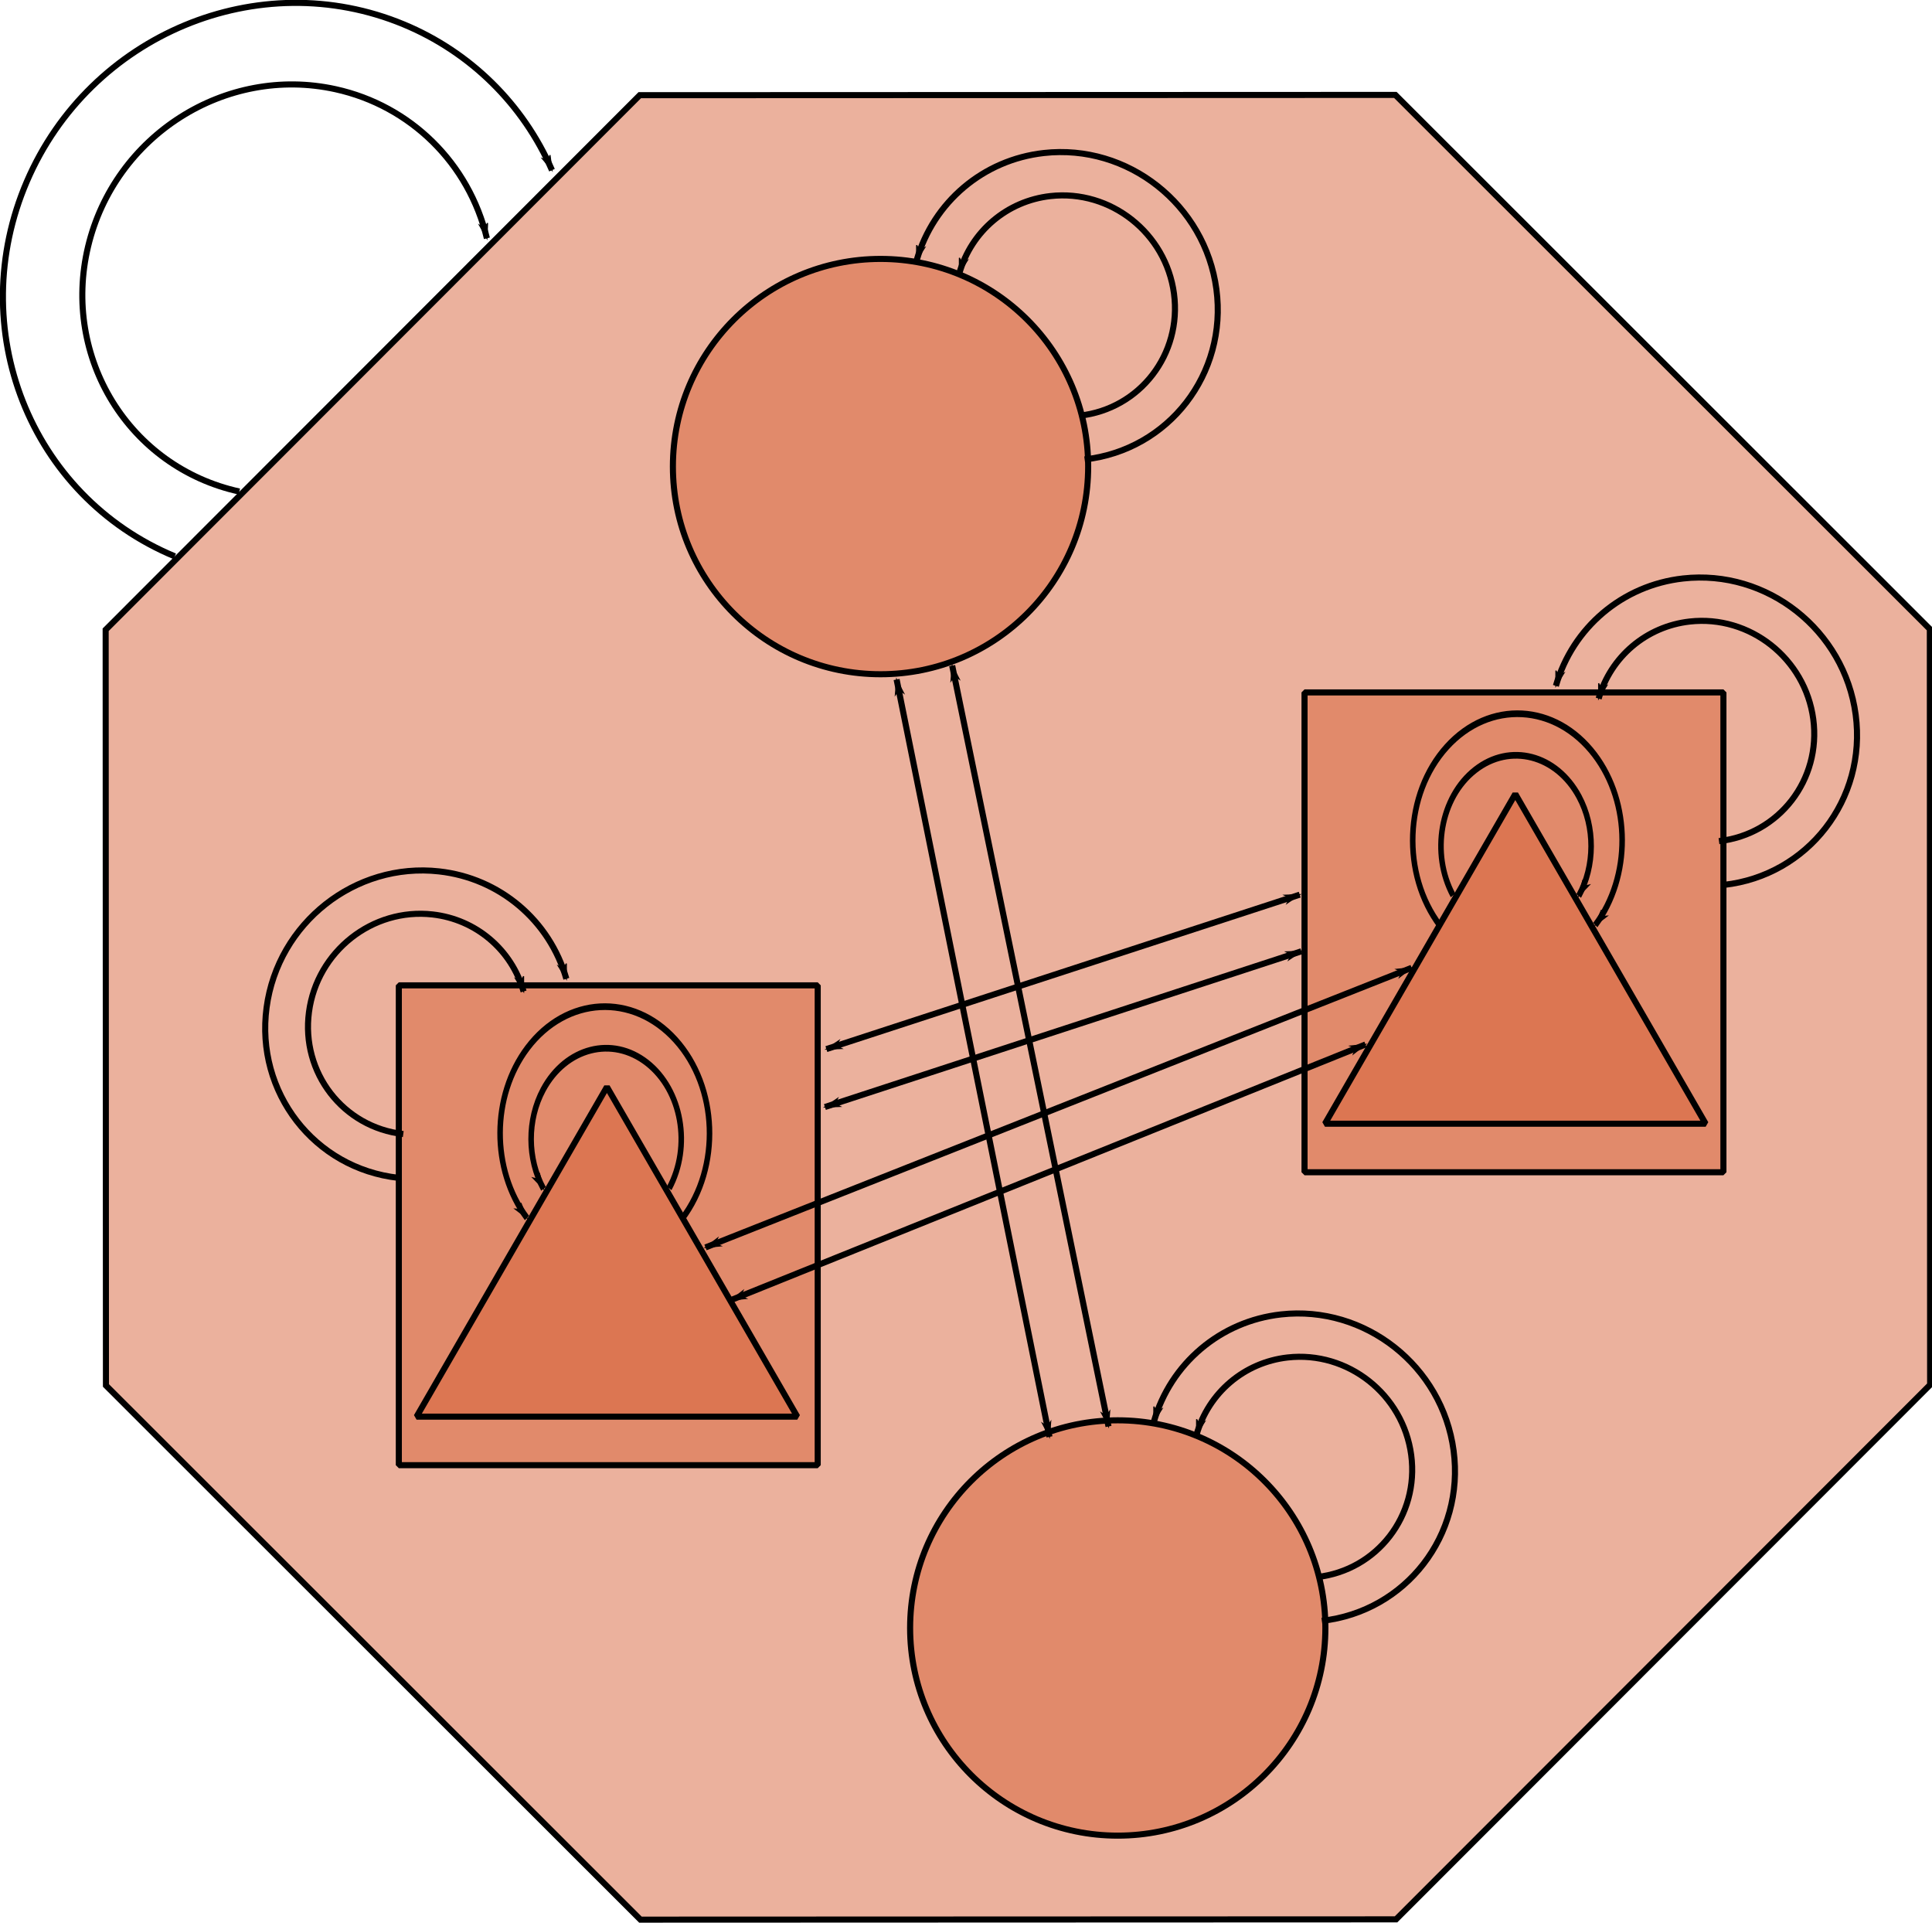 <?xml version="1.0" encoding="UTF-8" standalone="no"?>
<!-- Created with Inkscape (http://www.inkscape.org/) -->

<svg
   xmlns:dc="http://purl.org/dc/elements/1.1/"
   xmlns:cc="http://creativecommons.org/ns#"
   xmlns:rdf="http://www.w3.org/1999/02/22-rdf-syntax-ns#"
   xmlns:svg="http://www.w3.org/2000/svg"
   xmlns="http://www.w3.org/2000/svg"
   xmlns:sodipodi="http://sodipodi.sourceforge.net/DTD/sodipodi-0.dtd"
   xmlns:inkscape="http://www.inkscape.org/namespaces/inkscape"
   width="397.27"
   height="395.428"
   id="svg3434"
   version="1.1"
   inkscape:version="0.48.5 r10040"
   sodipodi:docname="categoria abierta.svg">
  <defs
     id="defs3436">
    <marker
       inkscape:stockid="Arrow1Lstart"
       orient="auto"
       refY="0"
       refX="0"
       id="Arrow1Lstart"
       style="overflow:visible">
      <path
         id="path4703"
         d="M 0,0 5,-5 -12.5,0 5,5 0,0 z"
         style="fill-rule:evenodd;stroke:#000000;stroke-width:1pt"
         transform="matrix(0.8,0,0,0.8,10,0)"
         inkscape:connector-curvature="0" />
    </marker>
    <marker
       inkscape:stockid="Arrow1Lend"
       orient="auto"
       refY="0"
       refX="0"
       id="Arrow1Lend"
       style="overflow:visible">
      <path
         id="path3844"
         d="M 0,0 5,-5 -12.5,0 5,5 0,0 z"
         style="fill-rule:evenodd;stroke:#000000;stroke-width:1pt"
         transform="matrix(-0.8,0,0,-0.8,-10,0)"
         inkscape:connector-curvature="0" />
    </marker>
    <marker
       inkscape:stockid="Arrow1Lend"
       orient="auto"
       refY="0"
       refX="0"
       id="Arrow1Lend-3"
       style="overflow:visible">
      <path
         id="path3844-1"
         d="M 0,0 5,-5 -12.5,0 5,5 0,0 z"
         style="fill-rule:evenodd;stroke:#000000;stroke-width:1pt"
         transform="matrix(-0.8,0,0,-0.8,-10,0)"
         inkscape:connector-curvature="0" />
    </marker>
    <marker
       inkscape:stockid="Arrow1Lend"
       orient="auto"
       refY="0"
       refX="0"
       id="Arrow1Lend-8"
       style="overflow:visible">
      <path
         id="path3844-13"
         d="M 0,0 5,-5 -12.5,0 5,5 0,0 z"
         style="fill-rule:evenodd;stroke:#000000;stroke-width:1pt"
         transform="matrix(-0.8,0,0,-0.8,-10,0)"
         inkscape:connector-curvature="0" />
    </marker>
    <marker
       inkscape:stockid="Arrow1Lend"
       orient="auto"
       refY="0"
       refX="0"
       id="marker4538"
       style="overflow:visible">
      <path
         id="path4540"
         d="M 0,0 5,-5 -12.5,0 5,5 0,0 z"
         style="fill-rule:evenodd;stroke:#000000;stroke-width:1pt"
         transform="matrix(-0.8,0,0,-0.8,-10,0)"
         inkscape:connector-curvature="0" />
    </marker>
    <marker
       inkscape:stockid="Arrow1Lend"
       orient="auto"
       refY="0"
       refX="0"
       id="Arrow1Lend-1"
       style="overflow:visible">
      <path
         id="path3844-2"
         d="M 0,0 5,-5 -12.5,0 5,5 0,0 z"
         style="fill-rule:evenodd;stroke:#000000;stroke-width:1pt"
         transform="matrix(-0.8,0,0,-0.8,-10,0)"
         inkscape:connector-curvature="0" />
    </marker>
    <marker
       inkscape:stockid="Arrow1Lend"
       orient="auto"
       refY="0"
       refX="0"
       id="marker4576"
       style="overflow:visible">
      <path
         id="path4578"
         d="M 0,0 5,-5 -12.5,0 5,5 0,0 z"
         style="fill-rule:evenodd;stroke:#000000;stroke-width:1pt"
         transform="matrix(-0.8,0,0,-0.8,-10,0)"
         inkscape:connector-curvature="0" />
    </marker>
    <marker
       inkscape:stockid="Arrow1Lend"
       orient="auto"
       refY="0"
       refX="0"
       id="Arrow1Lend-5"
       style="overflow:visible">
      <path
         id="path3844-22"
         d="M 0,0 5,-5 -12.5,0 5,5 0,0 z"
         style="fill-rule:evenodd;stroke:#000000;stroke-width:1pt"
         transform="matrix(-0.8,0,0,-0.8,-10,0)"
         inkscape:connector-curvature="0" />
    </marker>
    <marker
       inkscape:stockid="Arrow1Lend"
       orient="auto"
       refY="0"
       refX="0"
       id="marker4611"
       style="overflow:visible">
      <path
         id="path4613"
         d="M 0,0 5,-5 -12.5,0 5,5 0,0 z"
         style="fill-rule:evenodd;stroke:#000000;stroke-width:1pt"
         transform="matrix(-0.8,0,0,-0.8,-10,0)"
         inkscape:connector-curvature="0" />
    </marker>
    <marker
       inkscape:stockid="Arrow1Lend"
       orient="auto"
       refY="0"
       refX="0"
       id="Arrow1Lend-2"
       style="overflow:visible">
      <path
         id="path3844-5"
         d="M 0,0 5,-5 -12.5,0 5,5 0,0 z"
         style="fill-rule:evenodd;stroke:#000000;stroke-width:1pt"
         transform="matrix(-0.8,0,0,-0.8,-10,0)"
         inkscape:connector-curvature="0" />
    </marker>
    <marker
       inkscape:stockid="Arrow1Lend"
       orient="auto"
       refY="0"
       refX="0"
       id="marker4646"
       style="overflow:visible">
      <path
         id="path4648"
         d="M 0,0 5,-5 -12.5,0 5,5 0,0 z"
         style="fill-rule:evenodd;stroke:#000000;stroke-width:1pt"
         transform="matrix(-0.8,0,0,-0.8,-10,0)"
         inkscape:connector-curvature="0" />
    </marker>
    <marker
       inkscape:stockid="Arrow1Lend"
       orient="auto"
       refY="0"
       refX="0"
       id="marker4650"
       style="overflow:visible">
      <path
         id="path4652"
         d="M 0,0 5,-5 -12.5,0 5,5 0,0 z"
         style="fill-rule:evenodd;stroke:#000000;stroke-width:1pt"
         transform="matrix(-0.8,0,0,-0.8,-10,0)"
         inkscape:connector-curvature="0" />
    </marker>
    <marker
       inkscape:stockid="Arrow1Lend"
       orient="auto"
       refY="0"
       refX="0"
       id="marker4654"
       style="overflow:visible">
      <path
         id="path4656"
         d="M 0,0 5,-5 -12.5,0 5,5 0,0 z"
         style="fill-rule:evenodd;stroke:#000000;stroke-width:1pt"
         transform="matrix(-0.8,0,0,-0.8,-10,0)"
         inkscape:connector-curvature="0" />
    </marker>
    <marker
       inkscape:stockid="Arrow1Lstart"
       orient="auto"
       refY="0"
       refX="0"
       id="Arrow1Lstart-4"
       style="overflow:visible">
      <path
         inkscape:connector-curvature="0"
         id="path4703-8"
         d="M 0,0 5,-5 -12.5,0 5,5 0,0 z"
         style="fill-rule:evenodd;stroke:#000000;stroke-width:1pt"
         transform="matrix(0.8,0,0,0.8,10,0)" />
    </marker>
    <marker
       inkscape:stockid="Arrow1Lend"
       orient="auto"
       refY="0"
       refX="0"
       id="marker4654-7"
       style="overflow:visible">
      <path
         id="path4656-9"
         d="M 0,0 5,-5 -12.5,0 5,5 0,0 z"
         style="fill-rule:evenodd;stroke:#000000;stroke-width:1pt"
         transform="matrix(-0.8,0,0,-0.8,-10,0)"
         inkscape:connector-curvature="0" />
    </marker>
    <marker
       inkscape:stockid="Arrow1Lstart"
       orient="auto"
       refY="0"
       refX="0"
       id="marker5801"
       style="overflow:visible">
      <path
         inkscape:connector-curvature="0"
         id="path5803"
         d="M 0,0 5,-5 -12.5,0 5,5 0,0 z"
         style="fill-rule:evenodd;stroke:#000000;stroke-width:1pt"
         transform="matrix(0.8,0,0,0.8,10,0)" />
    </marker>
    <marker
       inkscape:stockid="Arrow1Lend"
       orient="auto"
       refY="0"
       refX="0"
       id="marker5805"
       style="overflow:visible">
      <path
         id="path5807"
         d="M 0,0 5,-5 -12.5,0 5,5 0,0 z"
         style="fill-rule:evenodd;stroke:#000000;stroke-width:1pt"
         transform="matrix(-0.8,0,0,-0.8,-10,0)"
         inkscape:connector-curvature="0" />
    </marker>
    <marker
       inkscape:stockid="Arrow1Lstart"
       orient="auto"
       refY="0"
       refX="0"
       id="Arrow1Lstart-7"
       style="overflow:visible">
      <path
         inkscape:connector-curvature="0"
         id="path4703-2"
         d="M 0,0 5,-5 -12.5,0 5,5 0,0 z"
         style="fill-rule:evenodd;stroke:#000000;stroke-width:1pt"
         transform="matrix(0.8,0,0,0.8,10,0)" />
    </marker>
    <marker
       inkscape:stockid="Arrow1Lend"
       orient="auto"
       refY="0"
       refX="0"
       id="marker4654-1"
       style="overflow:visible">
      <path
         id="path4656-7"
         d="M 0,0 5,-5 -12.5,0 5,5 0,0 z"
         style="fill-rule:evenodd;stroke:#000000;stroke-width:1pt"
         transform="matrix(-0.8,0,0,-0.8,-10,0)"
         inkscape:connector-curvature="0" />
    </marker>
    <marker
       inkscape:stockid="Arrow1Lstart"
       orient="auto"
       refY="0"
       refX="0"
       id="marker5852"
       style="overflow:visible">
      <path
         inkscape:connector-curvature="0"
         id="path5854"
         d="M 0,0 5,-5 -12.5,0 5,5 0,0 z"
         style="fill-rule:evenodd;stroke:#000000;stroke-width:1pt"
         transform="matrix(0.8,0,0,0.8,10,0)" />
    </marker>
    <marker
       inkscape:stockid="Arrow1Lend"
       orient="auto"
       refY="0"
       refX="0"
       id="marker5856"
       style="overflow:visible">
      <path
         id="path5858"
         d="M 0,0 5,-5 -12.5,0 5,5 0,0 z"
         style="fill-rule:evenodd;stroke:#000000;stroke-width:1pt"
         transform="matrix(-0.8,0,0,-0.8,-10,0)"
         inkscape:connector-curvature="0" />
    </marker>
    <marker
       inkscape:stockid="Arrow1Lend"
       orient="auto"
       refY="0"
       refX="0"
       id="Arrow1Lend-0"
       style="overflow:visible">
      <path
         id="path3844-25"
         d="M 0,0 5,-5 -12.5,0 5,5 0,0 z"
         style="fill-rule:evenodd;stroke:#000000;stroke-width:1pt"
         transform="matrix(-0.8,0,0,-0.8,-10,0)"
         inkscape:connector-curvature="0" />
    </marker>
    <marker
       inkscape:stockid="Arrow1Lend"
       orient="auto"
       refY="0"
       refX="0"
       id="marker5899"
       style="overflow:visible">
      <path
         id="path5901"
         d="M 0,0 5,-5 -12.5,0 5,5 0,0 z"
         style="fill-rule:evenodd;stroke:#000000;stroke-width:1pt"
         transform="matrix(-0.8,0,0,-0.8,-10,0)"
         inkscape:connector-curvature="0" />
    </marker>
  </defs>
  <sodipodi:namedview
     id="base"
     pagecolor="#ffffff"
     bordercolor="#666666"
     borderopacity="1.0"
     inkscape:pageopacity="0.0"
     inkscape:pageshadow="2"
     inkscape:zoom="1.4"
     inkscape:cx="117.1896"
     inkscape:cy="162.40563"
     inkscape:document-units="px"
     inkscape:current-layer="layer1"
     showgrid="false"
     inkscape:window-width="1920"
     inkscape:window-height="1007"
     inkscape:window-x="0"
     inkscape:window-y="25"
     inkscape:window-maximized="1"
     fit-margin-top="0"
     fit-margin-left="0"
     fit-margin-right="0"
     fit-margin-bottom="0" />
  <g
     inkscape:label="Capa 1"
     inkscape:groupmode="layer"
     id="layer1"
     transform="translate(-172.919,-536.803)">
    <path
       sodipodi:type="star"
       style="fill:#d6613a;fill-opacity:0.494;stroke:#000000;stroke-width:0.995;stroke-linejoin:miter;stroke-miterlimit:1.2;stroke-opacity:1;stroke-dasharray:none"
       id="path3813-8-2-4-7"
       sodipodi:sides="8"
       sodipodi:cx="134.28571"
       sodipodi:cy="544.50507"
       sodipodi:r1="161.65598"
       sodipodi:r2="149.35065"
       sodipodi:arg1="0"
       sodipodi:arg2="0.39269908"
       inkscape:flatsided="true"
       inkscape:rounded="0"
       inkscape:randomized="0"
       d="M 295.942,544.505 248.594,658.813 134.286,706.161 19.978,658.813 -27.37,544.505 19.978,430.197 134.286,382.849 248.594,430.197 z"
       transform="matrix(1.16,-0.481,0.481,1.16,-35.454,176.861)" />
    <path
       transform="matrix(1.758,0,0,1.758,46.328,-162.523)"
       sodipodi:type="arc"
       style="fill:#d6613a;fill-opacity:0.494;stroke:#000000;stroke-width:0.711;stroke-linejoin:miter;stroke-miterlimit:1.2;stroke-opacity:1;stroke-dasharray:none"
       id="path3809-4-7-0-3-1"
       sodipodi:cx="175"
       sodipodi:cy="452.36218"
       sodipodi:rx="24.285715"
       sodipodi:ry="24.285715"
       d="m 199.286,452.362 c 0,13.413 -10.873,24.286 -24.286,24.286 -13.413,0 -24.286,-10.873 -24.286,-24.286 0,-13.413 10.873,-24.286 24.286,-24.286 13.413,0 24.286,10.873 24.286,24.286 z" />
    <rect
       style="fill:#d6613a;stroke:#000000;stroke-width:1.25;stroke-linejoin:miter;stroke-miterlimit:1.2;stroke-opacity:1;stroke-dasharray:none;stroke-dashoffset:0;fill-opacity:0.494"
       id="rect4223-7-0"
       width="86.134"
       height="98.649"
       x="254.928"
       y="739.388" />
    <path
       id="path3800-6-6-3-2-4"
       inkscape:label="Triangle"
       style="fill:#d6613a;fill-opacity:0.494;stroke:#000000;stroke-width:1.25;stroke-linejoin:miter;stroke-miterlimit:1.2;stroke-opacity:1;stroke-dasharray:none"
       d="m 258.582,828.06 78.278,0 -39.139,-67.791 -39.139,67.791 z"
       inkscape:connector-curvature="0" />
    <path
       sodipodi:type="arc"
       style="fill:none;stroke:#000000;stroke-width:1.931;stroke-linejoin:miter;stroke-miterlimit:1.2;stroke-opacity:1;stroke-dasharray:none;marker-start:none;marker-end:url(#Arrow1Lend)"
       id="path6068-9"
       sodipodi:cx="120"
       sodipodi:cy="257.36218"
       sodipodi:rx="35"
       sodipodi:ry="35"
       d="m 155,257.362 c 0,19.33 -15.67,35 -35,35 -19.33,0 -35,-15.67 -35,-35 0,-13.905 8.232,-26.492 20.971,-32.066"
       sodipodi:start="0"
       sodipodi:end="4.2999785"
       sodipodi:open="true"
       transform="matrix(0.086,0.645,0.64,-0.072,216.892,540.821)" />
    <path
       sodipodi:type="arc"
       style="fill:none;stroke:#000000;stroke-width:1.383;stroke-linejoin:miter;stroke-miterlimit:1.2;stroke-opacity:1;stroke-dasharray:none;marker-start:none;marker-end:url(#Arrow1Lend)"
       id="path6068-9-9"
       sodipodi:cx="120"
       sodipodi:cy="257.36218"
       sodipodi:rx="35"
       sodipodi:ry="35"
       d="m 155,257.362 c 0,19.33 -15.67,35 -35,35 -19.33,0 -35,-15.67 -35,-35 0,-13.905 8.232,-26.492 20.971,-32.066"
       sodipodi:start="0"
       sodipodi:end="4.2999785"
       sodipodi:open="true"
       transform="matrix(0.12,0.9,0.894,-0.1,147.27,517.499)" />
    <path
       transform="matrix(1.758,0,0,1.758,95.106,76.257)"
       sodipodi:type="arc"
       style="fill:#d6613a;fill-opacity:0.494;stroke:#000000;stroke-width:0.711;stroke-linejoin:miter;stroke-miterlimit:1.2;stroke-opacity:1;stroke-dasharray:none"
       id="path3809-4-7-0-3-1-8"
       sodipodi:cx="175"
       sodipodi:cy="452.36218"
       sodipodi:rx="24.285715"
       sodipodi:ry="24.285715"
       d="m 199.286,452.362 c 0,13.413 -10.873,24.286 -24.286,24.286 -13.413,0 -24.286,-10.873 -24.286,-24.286 0,-13.413 10.873,-24.286 24.286,-24.286 13.413,0 24.286,10.873 24.286,24.286 z" />
    <path
       sodipodi:type="arc"
       style="fill:none;stroke:#000000;stroke-width:1.931;stroke-linejoin:miter;stroke-miterlimit:1.2;stroke-opacity:1;stroke-dasharray:none;marker-start:none;marker-end:url(#Arrow1Lend)"
       id="path6068-9-5"
       sodipodi:cx="120"
       sodipodi:cy="257.36218"
       sodipodi:rx="35"
       sodipodi:ry="35"
       d="m 155,257.362 c 0,19.33 -15.67,35 -35,35 -19.33,0 -35,-15.67 -35,-35 0,-13.905 8.232,-26.492 20.971,-32.066"
       sodipodi:start="0"
       sodipodi:end="4.2999785"
       sodipodi:open="true"
       transform="matrix(0.086,0.645,0.64,-0.072,265.669,779.601)" />
    <path
       sodipodi:type="arc"
       style="fill:none;stroke:#000000;stroke-width:1.383;stroke-linejoin:miter;stroke-miterlimit:1.2;stroke-opacity:1;stroke-dasharray:none;marker-start:none;marker-end:url(#Arrow1Lend)"
       id="path6068-9-9-7"
       sodipodi:cx="120"
       sodipodi:cy="257.36218"
       sodipodi:rx="35"
       sodipodi:ry="35"
       d="m 155,257.362 c 0,19.33 -15.67,35 -35,35 -19.33,0 -35,-15.67 -35,-35 0,-13.905 8.232,-26.492 20.971,-32.066"
       sodipodi:start="0"
       sodipodi:end="4.2999785"
       sodipodi:open="true"
       transform="matrix(0.12,0.9,0.894,-0.1,196.047,756.279)" />
    <path
       sodipodi:type="arc"
       style="fill:none;stroke:#000000;stroke-width:1.931;stroke-linejoin:miter;stroke-miterlimit:1.2;stroke-opacity:1;stroke-dasharray:none;marker-start:none;marker-end:url(#Arrow1Lend)"
       id="path6068-9-96"
       sodipodi:cx="120"
       sodipodi:cy="257.36218"
       sodipodi:rx="35"
       sodipodi:ry="35"
       d="m 155,257.362 c 0,19.33 -15.67,35 -35,35 -19.33,0 -35,-15.67 -35,-35 0,-13.905 8.232,-26.492 20.971,-32.066"
       sodipodi:start="0"
       sodipodi:end="4.2999785"
       sodipodi:open="true"
       transform="matrix(-0.086,0.645,-0.64,-0.072,433.884,688.519)" />
    <path
       sodipodi:type="arc"
       style="fill:none;stroke:#000000;stroke-width:1.383;stroke-linejoin:miter;stroke-miterlimit:1.2;stroke-opacity:1;stroke-dasharray:none;marker-start:none;marker-end:url(#Arrow1Lend)"
       id="path6068-9-9-70"
       sodipodi:cx="120"
       sodipodi:cy="257.36218"
       sodipodi:rx="35"
       sodipodi:ry="35"
       d="m 155,257.362 c 0,19.33 -15.67,35 -35,35 -19.33,0 -35,-15.67 -35,-35 0,-13.905 8.232,-26.492 20.971,-32.066"
       sodipodi:start="0"
       sodipodi:end="4.2999785"
       sodipodi:open="true"
       transform="matrix(-0.12,0.9,-0.894,-0.1,503.506,665.197)" />
    <path
       sodipodi:type="arc"
       style="fill:none;stroke:#000000;stroke-width:2.58;stroke-linejoin:miter;stroke-miterlimit:1.2;stroke-opacity:1;stroke-dasharray:none;marker-start:none;marker-end:url(#Arrow1Lend)"
       id="path6068-9-96-2"
       sodipodi:cx="120"
       sodipodi:cy="257.36218"
       sodipodi:rx="35"
       sodipodi:ry="35"
       d="m 155,257.362 c 0,19.33 -15.67,35 -35,35 -19.33,0 -35,-15.67 -35,-35 0,-13.905 8.232,-26.492 20.971,-32.066"
       sodipodi:start="0"
       sodipodi:end="4.2999785"
       sodipodi:open="true"
       transform="matrix(0.37,0.29,0.24,-0.447,191.401,851.209)" />
    <path
       sodipodi:type="arc"
       style="fill:none;stroke:#000000;stroke-width:1.847;stroke-linejoin:miter;stroke-miterlimit:1.2;stroke-opacity:1;stroke-dasharray:none;marker-start:none;marker-end:url(#Arrow1Lend)"
       id="path6068-9-9-70-9"
       sodipodi:cx="120"
       sodipodi:cy="257.36218"
       sodipodi:rx="35"
       sodipodi:ry="35"
       d="m 154.525,251.614 c 3.175,19.067 -9.709,37.098 -28.777,40.273 -19.067,3.175 -37.098,-9.709 -40.273,-28.777 -2.958,-17.764 8.047,-34.873 25.439,-39.548"
       sodipodi:start="6.1182073"
       sodipodi:end="10.732962"
       transform="matrix(0.516,0.405,0.335,-0.624,149.148,881.799)"
       sodipodi:open="true" />
    <rect
       style="fill:#d6613a;stroke:#000000;stroke-width:1.25;stroke-linejoin:miter;stroke-miterlimit:1.2;stroke-opacity:1;stroke-dasharray:none;stroke-dashoffset:0;fill-opacity:0.494"
       id="rect4223-7-0-0"
       width="86.134"
       height="98.649"
       x="-527.299"
       y="679.162"
       transform="scale(-1,1)" />
    <path
       id="path3800-6-6-3-2-4-7"
       inkscape:label="Triangle"
       style="fill:#d6613a;fill-opacity:0.494;stroke:#000000;stroke-width:1.25;stroke-linejoin:miter;stroke-miterlimit:1.2;stroke-opacity:1;stroke-dasharray:none"
       d="m 523.645,767.835 -78.278,0 39.139,-67.791 39.139,67.791 z"
       inkscape:connector-curvature="0" />
    <path
       sodipodi:type="arc"
       style="fill:none;stroke:#000000;stroke-width:1.931;stroke-linejoin:miter;stroke-miterlimit:1.2;stroke-opacity:1;stroke-dasharray:none;marker-start:none;marker-end:url(#Arrow1Lend)"
       id="path6068-9-96-8"
       sodipodi:cx="120"
       sodipodi:cy="257.36218"
       sodipodi:rx="35"
       sodipodi:ry="35"
       d="m 155,257.362 c 0,19.33 -15.67,35 -35,35 -19.33,0 -35,-15.67 -35,-35 0,-13.905 8.232,-26.492 20.971,-32.066"
       sodipodi:start="0"
       sodipodi:end="4.2999785"
       sodipodi:open="true"
       transform="matrix(0.086,0.645,0.64,-0.072,348.343,628.294)" />
    <path
       sodipodi:type="arc"
       style="fill:none;stroke:#000000;stroke-width:1.383;stroke-linejoin:miter;stroke-miterlimit:1.2;stroke-opacity:1;stroke-dasharray:none;marker-start:none;marker-end:url(#Arrow1Lend)"
       id="path6068-9-9-70-8"
       sodipodi:cx="120"
       sodipodi:cy="257.36218"
       sodipodi:rx="35"
       sodipodi:ry="35"
       d="m 155,257.362 c 0,19.33 -15.67,35 -35,35 -19.33,0 -35,-15.67 -35,-35 0,-13.905 8.232,-26.492 20.971,-32.066"
       sodipodi:start="0"
       sodipodi:end="4.2999785"
       sodipodi:open="true"
       transform="matrix(0.12,0.9,0.894,-0.1,278.721,604.972)" />
    <path
       sodipodi:type="arc"
       style="fill:none;stroke:#000000;stroke-width:2.58;stroke-linejoin:miter;stroke-miterlimit:1.2;stroke-opacity:1;stroke-dasharray:none;marker-start:none;marker-end:url(#Arrow1Lend)"
       id="path6068-9-96-2-2"
       sodipodi:cx="120"
       sodipodi:cy="257.36218"
       sodipodi:rx="35"
       sodipodi:ry="35"
       d="m 155,257.362 c 0,19.33 -15.67,35 -35,35 -19.33,0 -35,-15.67 -35,-35 0,-13.905 8.232,-26.492 20.971,-32.066"
       sodipodi:start="0"
       sodipodi:end="4.2999785"
       sodipodi:open="true"
       transform="matrix(-0.37,0.29,-0.24,-0.447,590.826,790.983)" />
    <path
       sodipodi:type="arc"
       style="fill:none;stroke:#000000;stroke-width:1.847;stroke-linejoin:miter;stroke-miterlimit:1.2;stroke-opacity:1;stroke-dasharray:none;marker-start:none;marker-end:url(#Arrow1Lend)"
       id="path6068-9-9-70-9-5"
       sodipodi:cx="120"
       sodipodi:cy="257.36218"
       sodipodi:rx="35"
       sodipodi:ry="35"
       d="m 154.525,251.614 c 3.175,19.067 -9.709,37.098 -28.777,40.273 -19.067,3.175 -37.098,-9.709 -40.273,-28.777 -2.958,-17.764 8.047,-34.873 25.439,-39.548"
       sodipodi:start="6.1182073"
       sodipodi:end="10.732962"
       transform="matrix(-0.516,0.405,-0.335,-0.624,633.079,821.573)"
       sodipodi:open="true" />
    <path
       style="fill:none;stroke:#000000;stroke-width:1.25;stroke-linecap:butt;stroke-linejoin:miter;stroke-miterlimit:1.2;stroke-opacity:1;stroke-dasharray:none;marker-start:url(#Arrow1Lstart);marker-end:url(#marker4654)"
       d="m 357.286,676.505 31.429,155.714"
       id="path4697"
       inkscape:connector-curvature="0" />
    <path
       style="fill:none;stroke:#000000;stroke-width:1.25;stroke-linecap:butt;stroke-linejoin:miter;stroke-miterlimit:1.2;stroke-opacity:1;stroke-dasharray:none;marker-start:url(#Arrow1Lstart);marker-end:url(#marker4654)"
       d="m 368.714,673.648 32.143,156.429"
       id="path5373"
       inkscape:connector-curvature="0" />
    <path
       style="fill:none;stroke:#000000;stroke-width:1.25;stroke-linecap:butt;stroke-linejoin:miter;stroke-miterlimit:1.2;stroke-opacity:1;stroke-dasharray:none;marker-start:url(#Arrow1Lstart);marker-end:url(#marker4654)"
       d="M 463.189,735.784 317.989,793.269"
       id="path4697-1"
       inkscape:connector-curvature="0"
       sodipodi:nodetypes="cc" />
    <path
       style="fill:none;stroke:#000000;stroke-width:1.25;stroke-linecap:butt;stroke-linejoin:miter;stroke-miterlimit:1.2;stroke-opacity:1;stroke-dasharray:none;marker-start:url(#Arrow1Lstart);marker-end:url(#marker4654)"
       d="M 453.702,751.542 323.218,804.098"
       id="path5373-6"
       inkscape:connector-curvature="0"
       sodipodi:nodetypes="cc" />
    <path
       style="fill:none;stroke:#000000;stroke-width:1.25;stroke-linecap:butt;stroke-linejoin:miter;stroke-miterlimit:1.2;stroke-opacity:1;stroke-dasharray:none;marker-start:url(#Arrow1Lstart);marker-end:url(#marker4654)"
       d="m 440.175,720.744 -97.329,31.748"
       id="path4697-9"
       inkscape:connector-curvature="0"
       sodipodi:nodetypes="cc" />
    <path
       style="fill:none;stroke:#000000;stroke-width:1.25;stroke-linecap:butt;stroke-linejoin:miter;stroke-miterlimit:1.2;stroke-opacity:1;stroke-dasharray:none;marker-start:url(#Arrow1Lstart);marker-end:url(#marker4654)"
       d="m 440.523,732.385 -97.979,32.017"
       id="path5373-9"
       inkscape:connector-curvature="0"
       sodipodi:nodetypes="cc" />
    <path
       sodipodi:type="arc"
       style="fill:none;stroke:#000000;stroke-width:1.036;stroke-linejoin:miter;stroke-miterlimit:1.2;stroke-opacity:1;stroke-dasharray:none;marker-start:none;marker-end:url(#Arrow1Lend)"
       id="path6068-9-2"
       sodipodi:cx="120"
       sodipodi:cy="257.36218"
       sodipodi:rx="35"
       sodipodi:ry="35"
       d="m 154.813,260.979 c -1.998,19.226 -19.203,33.193 -38.429,31.196 -19.226,-1.998 -33.193,-19.203 -31.196,-38.429 1.361,-13.104 9.966,-24.333 22.265,-29.056"
       sodipodi:start="0.10352282"
       sodipodi:end="4.3457109"
       transform="matrix(-0.16,1.202,-1.194,-0.134,558.51,486.748)"
       sodipodi:open="true" />
    <path
       sodipodi:type="arc"
       style="fill:none;stroke:#000000;stroke-width:0.742;stroke-linejoin:miter;stroke-miterlimit:1.2;stroke-opacity:1;stroke-dasharray:none;marker-start:none;marker-end:url(#Arrow1Lend)"
       id="path6068-9-9-4"
       sodipodi:cx="120"
       sodipodi:cy="257.36218"
       sodipodi:rx="35"
       sodipodi:ry="35"
       d="m 153.657,266.965 c -5.303,18.588 -24.672,29.358 -43.26,24.054 -18.588,-5.303 -29.358,-24.672 -24.054,-43.26 2.431,-8.52 8.003,-15.801 15.591,-20.374"
       sodipodi:start="0.27793052"
       sodipodi:end="4.1700257"
       transform="matrix(-0.224,1.678,-1.667,-0.187,688.306,443.269)"
       sodipodi:open="true" />
  </g>
</svg>
